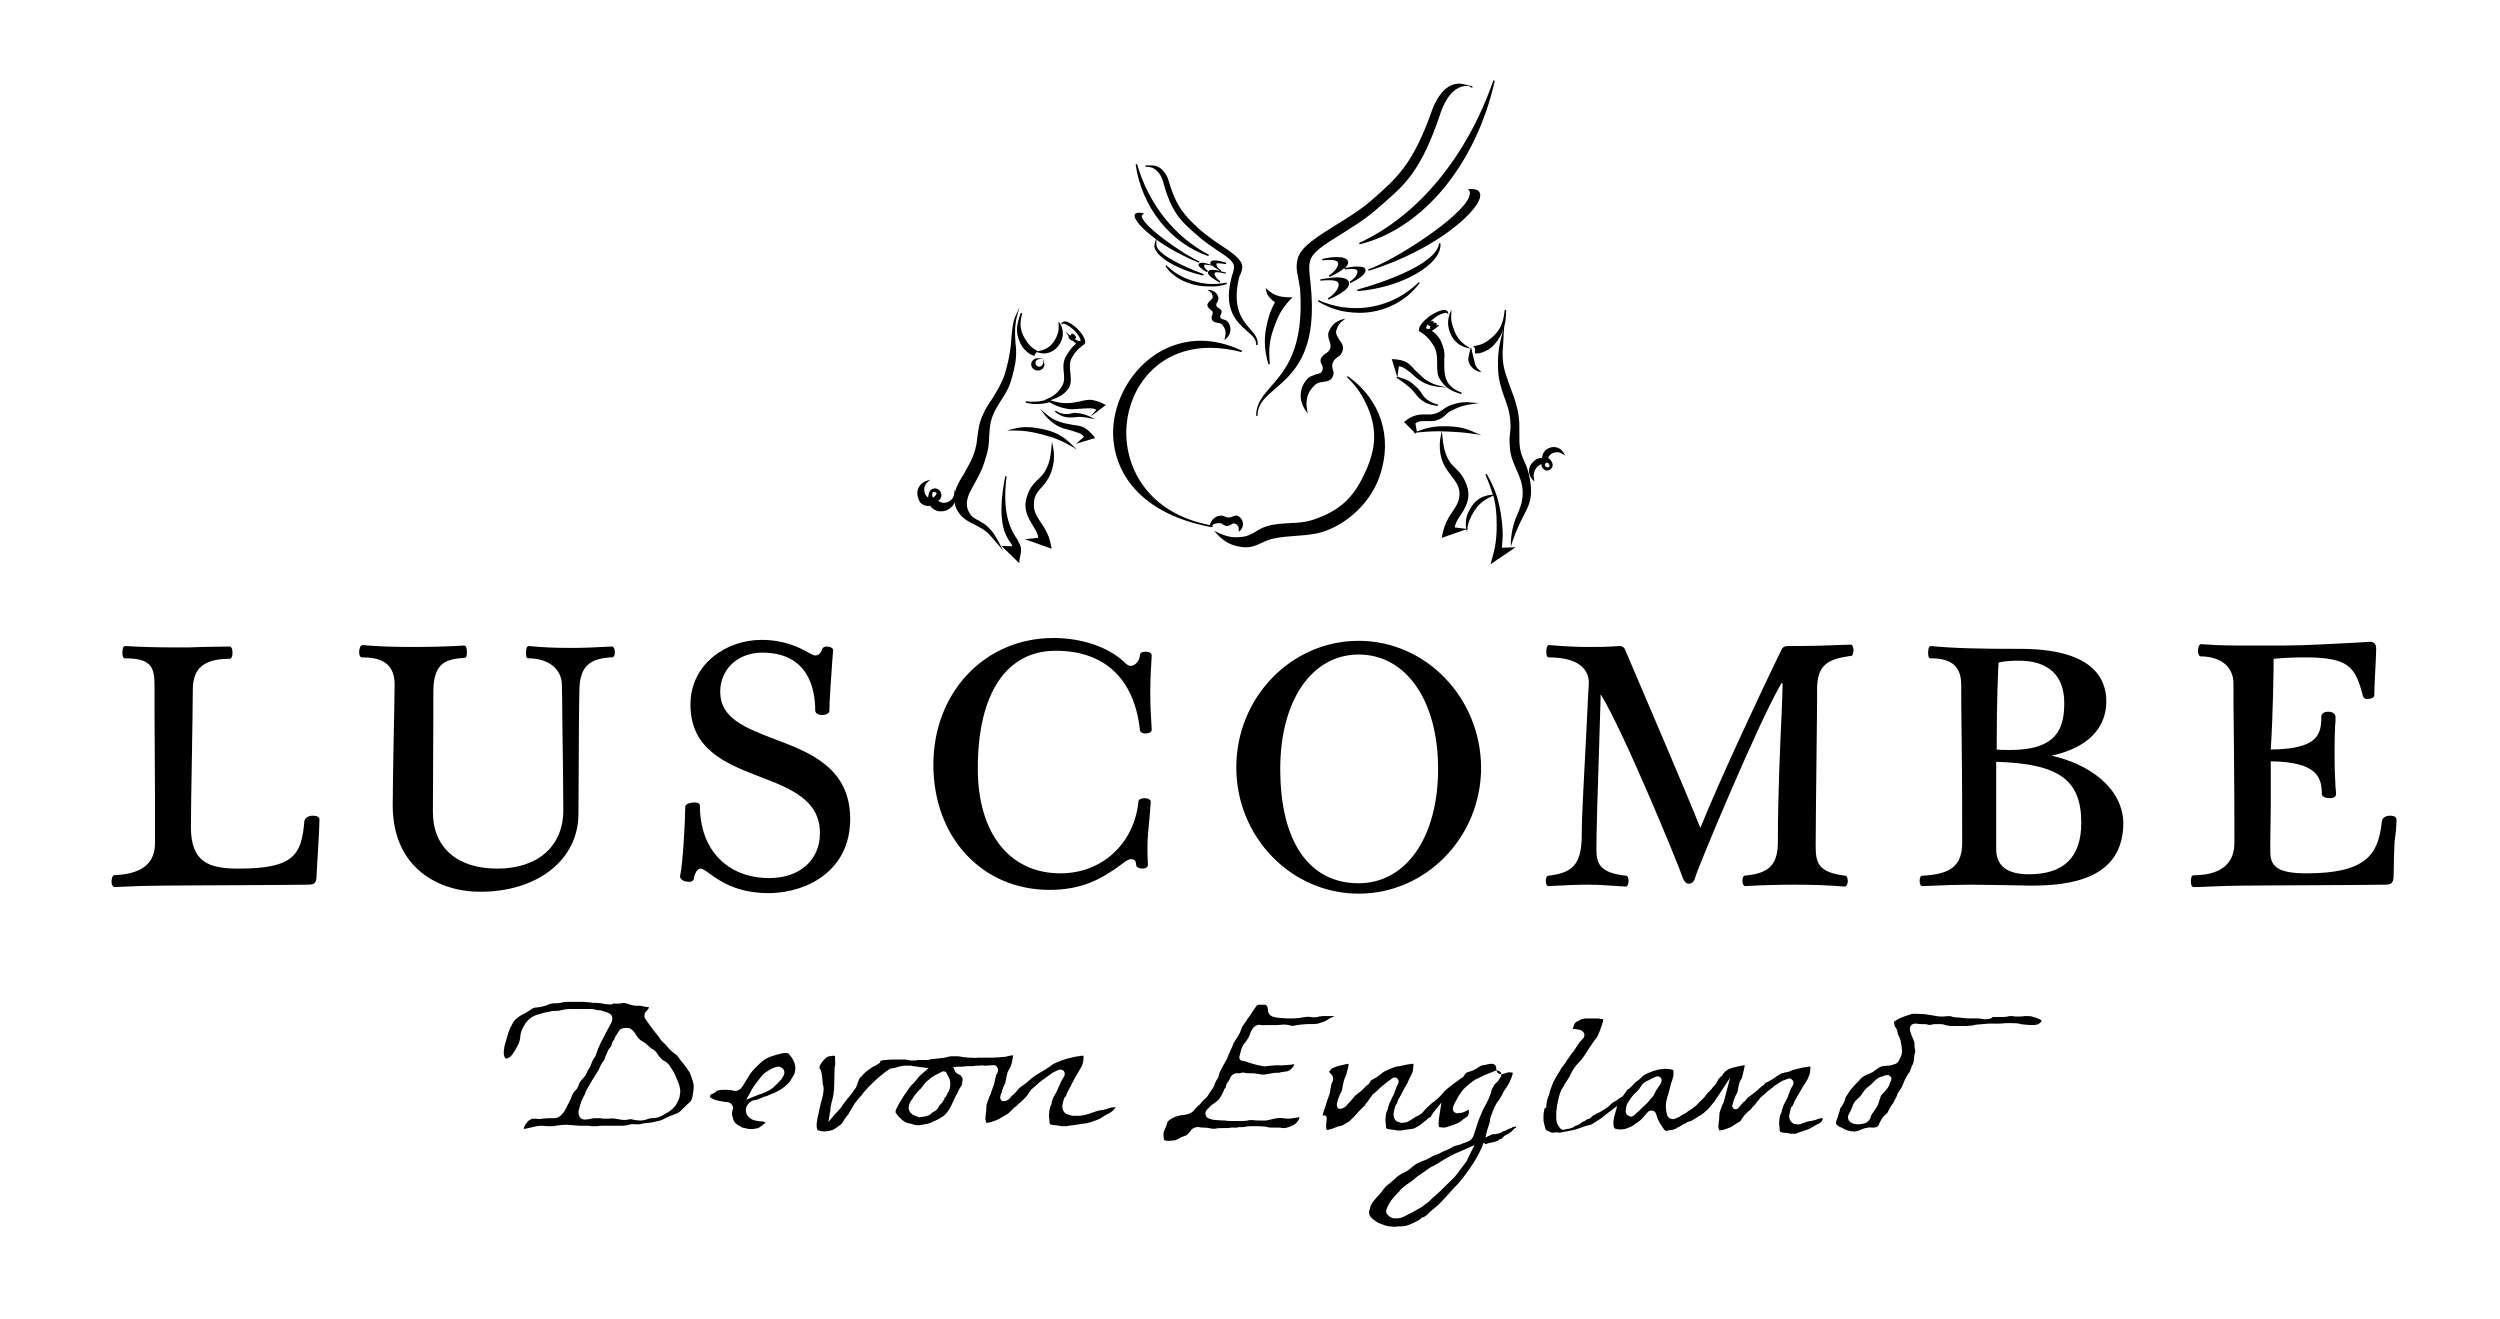 <svg enable-background="new 0 0 529 279" viewBox="0 0 529 279" xmlns="http://www.w3.org/2000/svg"><path d="m320.7 115.8-2.9.1c.3-2.7.2-4.3-.2-7.1-.6-3.5-1.3-5.5-3-8.5l-.3.1c.7 1.6 1.2 3 1.6 4.3h-.3c-2.2.2-3.7 1.3-4.7 3.3-.7 1.3-.8 2.2-.7 3.7v.2l-2.4-.3c.2-.9.6-1.7 1.2-2.5.3-.4.5-.8.8-1.3.5-1 1.4-2.6.6-5-.7-2-1.5-2.8-2.3-3.6-.6-.6-1.2-1.1-1.7-2.1-.8-1.6-1-2.8-1.2-4.9l-.1-1-.2.9c-.6 2.7-.1 5.5 1.4 7.5.3.4.6.8.8 1.1.8 1 1.5 1.9 1.7 3.2.2 1.9-.5 2.9-1.4 4.3-.3.4-.6.9-.9 1.4-.7 1.3-1 2-1.4 4v.2l5.2-1.8.1.5.1-.5.2-.1h-.2v-.2c.2-1.2.5-1.8 1-2.8 1.1-2 2.1-2.9 4.2-3.9l.3-.1c.5 1.9.7 3.7.7 6.2 0 3.1-.3 4.9-1.2 7.9l-.1.4zm-9.9-75.6c.3.3.3.7.1 1.3-1.3 4.3-16 13.7-21.4 15.5l.1.3c14.4-4.4 24.1-13.2 23.6-16.2-.1-.6-.5-1.2-2.3-1.1h-.3zm-23.6 16.2c-.7 0-1.6.1-2.6.3.3-.3.5-.5.6-.8.1-.2.1-.5 0-.7-.2-.5-1-.8-2.3-.8-.9 0-1.9.1-3.1.4v.3c.6-.1 1.2-.1 1.7-.1.9 0 1.4.2 1.6.5.3.6-.5 1.9-1.9 2.8l.1.3c1.4-.6 2.5-1.3 3.2-1.9v.3c.5 0 1-.1 1.5-.1.7 0 1.1.1 1.2.4.2.5-.4 1.6-1.6 2.3l.1.3c2.2-1 3.5-2.1 3.2-2.9 0-.4-.6-.6-1.7-.6m9.1 23.5-.6-.2.3-2.2c.7.1 1 .3 1.6.7.7.5 1.2.9 1.6 1.3.3.3.7.6 1.1.9 1.1.8 2.8 1.4 4.5 1.5l1.4.1-1.3-.3c-1.3-.3-2.1-.6-3.3-1.4-.8-.6-1.5-1.4-2.2-2-.5-.6-1-1.1-1.4-1.4-.8-.6-2.2-.9-3.3-.9h-.2l1.2 3.9-.4-.1.9.6c.9.6 1.4 1 2.2 1.7.4.4.8.8 1 1.1.3.4.7.9 1.2 1.3 1.1.9 2.1 1.2 3.6 1.4l.1-.3c-1-.2-1.7-.6-2.4-1.1-.5-.4-.8-.8-1.1-1.3-.3-.4-.6-.9-1.1-1.3-1.2-1.2-2-1.6-3.4-2m11.2-10.6c-.4-1.1-.5-1.8-.4-2.9v-.9l-.3.8c-.5 1.4-.5 2.4-.1 3.7.6 1.9 1.8 3.1 3.7 3.6l.8.2-.7-.5c-1.6-1-2.4-2.1-3-4m-4.8-.3c-.1.1-.1.2-.1.3s0 .2.1.2c-.2.1-.4.1-.6.1-.1 0-.2 0-.3-.1 0 0 0-.1 0-.2 0-.3.3-.7.7-1.1-.2.2-.3.3-.3.5 0 .1 0 .2.1.2 0 0 .1.1.4.1-.2.1-.1 0 0 0m6.5 14.4.1-.3c-3.3-1.3-3.6-3.1-3.7-5.5 0-.5 0-1 0-1.5.1-1 .1-1.8-.3-2.9-.5-1.5-1.1-2.3-2.3-3.2.2-.1.4-.3.6-.4l.9-.7-.2-.2c-.1.1-.2.2-.4.2.1-.1.1-.2.1-.3s0-.2-.1-.2c0-.1-.1-.1-.3-.1-.1 0-.2 0-.3.1.1-.1.1-.3 0-.4 0 0-.1-.1-.2-.1-.2 0-.4.1-.6.3.3-.3.6-.6 1-.9.9-.7 1.9-1.1 2.5-1.1.1 0 .2 0 .2.1l.3.2-.1-.4c0-.1 0-.1-.1-.2-.1-.2-.4-.3-.7-.3-.8 0-1.9.5-3.1 1.3-1.3 1-2.5 2.3-2.2 3.1h-.2l.4.2c1.3.8 1.9 1.5 2.7 2.7.9 1.3.9 2.8.9 4.2 0 1.1 0 2.2.5 3 1.2 2.1 2.7 2.7 4.6 3.3m-4.9 79.3c0 14.5-6.8 24.2-16.8 24.2-10.5 0-16.6-8.8-16.6-24.2 0-14.5 6.7-24.2 16.6-24.2 10 0 16.8 9.7 16.8 24.2m-16.8-27.1c-14.3 0-25.9 12-25.9 26.8 0 14.7 11.6 26.7 25.9 26.7s25.9-12 25.9-26.7c-.1-14.8-11.7-26.8-25.9-26.8m-29.9-22.5c1.6 1.7 3.1 2.4 5.5 2.7h.6c1.2 0 2.2-.4 3.2-.9.7-.3 1.5-.7 2.4-.9 1.8-.4 3.4-.5 4.8-.6s2.8-.2 4.4-.5c5-1 11.2-5.5 13.5-12.3 2.7-8.1.2-16-6.8-21l-.2.2c2.3 2.2 3.3 3.9 4.5 6.6 1.9 4.6 1.7 8.7-.8 13.9-2.4 5.2-5.4 7.8-10.6 9.6-2 .7-3.6.7-5.2.8-1.5.1-3.1.1-5 .7-.9.3-1.6.7-2.2 1.1-.9.5-1.7 1-2.9 1.1-.4 0-.8.1-1.2.1-1.3 0-2.4-.3-3.9-1l-.8-.4zm19.2-33.1c-1.9 1.9-2.1 4.7-.5 6.9l.4.6-.1-.7c-.4-2.1 0-3.8 1.6-5.3.5-.5 1.1-.6 1.8-.7.8-.1 1.6-.2 2-1.1.3-.6.2-1.1 0-1.6-.1-.4-.2-.8 0-1.3.2-.6.6-.9 1-1.2.5-.3.9-.7 1.1-1.4.3-.9-.2-1.6-.7-2.3-.4-.7-.9-1.3-.6-2.1.3-.9.6-1.4 1.3-1.9l.6-.5-.7.2c-1.4.4-2.2 1.2-2.8 2.5-.3.7-.1 1.4.1 2s.4 1.2.1 1.8c-.2.4-.5.7-.9.9-.4.3-.8.6-1 1.1s0 .9.2 1.3.3.7.1 1.2c-.2.6-.8.7-1.3.8-.7.3-1.3.4-1.7.8m2.2-16.5-.1.3c1.9 1.1 3.9 1.9 6.1 2.2.9.1 1.8.2 2.6.2 5.2 0 9.9-2.4 12.8-6.3l-.2-.2c-3.5 3.5-8.3 5.5-13.3 5.5-1 0-2-.1-2.9-.2-1.8-.3-3.5-.8-5-1.5m3.9-4.8c-1 0-2.2.2-3.5.4v.3c.7-.1 1.4-.1 2-.1 1.1 0 1.6.2 1.8.6.3.7-.5 2.2-2.2 3.2l.1.3c2.3-1 4-2.1 4.3-3 .1-.3.1-.5 0-.7-.1-.6-1-1-2.5-1m4.3 2.6v.3c9.4-.7 18-5.7 17.6-10.1h-.3c-.4 3.8-9.2 7.5-17.3 9.8m24.8 15.2c-.1-.3-.6-2.5-.6-2.5l-.1-.5-.2.5c0 .1-.5 1.6-.4 2.3.2 1 1 1.9 2.1 2.3l.7.2-.5-.5c-.5-.4-.9-1-1-1.8m-12.2 14.8-.3-1.7c.6-.4.9-.5 1.8-.5h.6.8c.4 0 .9 0 1.4-.2.9-.3 1.4-.7 1.9-1.2.4-.4.8-.7 1.5-1 1.5-.7 2.4-1 4.1-1.2l1.3-.2-1.3-.1c-.5 0-.9-.1-1.2-.1-1 0-1.8.1-3 .5-.8.2-1.4.6-2 1s-1.1.8-2 1c-.3.1-.6.1-1 .1-.3 0-.5 0-.8 0s-.5 0-.8 0c-.4 0-.8.1-1.2.2-1 .3-1.5.6-2.4 1.3l-.1.1 2.2 2.2-.3.1h.3l.3.3-.1-.3.5-.1c2.3-.2 3.6-.3 5.8-.2 2.6.1 4.1.2 6.7.6l1 .2-1-.4c-2.5-1.2-4.2-1.5-7-1.5-2.2 0-3.5.3-5.7 1.1zm-60.5 90.5c1 0 1.1.7 1.1 1.2s.7.8 1.3.8c.7 0 1.2-.3 1.2-.8-.1-1.4-.1-2.7-.1-3.8 0-2 .2-3.7.4-5.7.1-1.2.2-2.3.3-3.8 0-.5-.5-.8-1.3-.8s-1.3.3-1.3.7c-.9 8.9-7.7 15.2-16.5 15.2-10.8 0-17.5-8.5-17.5-22.2 0-15.8 6-24.9 16.5-24.9 10.3 0 16.6 5.9 17.8 16.7 0 .5.5.8 1.2.8.8 0 1.3-.3 1.3-.8-.2-2.9-.3-5.5-.3-7.8 0-2.4.1-5 .3-7.9 0-.5-.5-.8-1.3-.8s-1.2.3-1.2.8c0 .8-.8 2.2-2 2.2-.4 0-.8-.3-1.3-.8-3.4-3.2-9-5.1-15-5.1-14.5 0-25.4 11.5-25.4 26.8 0 15.4 10.3 26.5 24.6 26.5 6.7 0 10.9-2.2 15.2-5.4 1.1-.9 1.7-1.1 2-1.1m-24-67.6c-1.1-1.6-3.4-5-2.3-13.4h-.3c-1.9 9.7.1 12.6 1.1 14 .2.3.4.6.4.8l-2.3-.1 3.8 3.7v-.3c0-.5.1-.9.2-1.3.2-.9.3-1.7-.2-2.6-.1-.3-.3-.6-.4-.8m-1.1-23.4-1.1.3h1.2c2.4 0 3.7.2 6.1.8 2.7.7 4.2 1.3 6.6 2.7l.9.6-.8-.8c-2.1-2.2-3.9-3.1-6.9-3.7-1.1-.2-1.9-.3-2.7-.3-1-.1-2 .1-3.3.4m4.4 20.5c.5.8 1 1.6 1.1 2.5l-2.8.3 5.6 2v-.2c-.4-2.1-.7-2.7-1.4-4-.3-.5-.6-1-.9-1.4-.9-1.4-1.6-2.4-1.4-4.3.1-1.4.8-2.2 1.7-3.2.3-.3.6-.7.9-1.1 1.4-2 2-4.8 1.4-7.5l-.2-.9-.1 1c-.2 1.9-.3 3.2-1.2 4.9-.5 1-1.1 1.5-1.7 2.1-.8.8-1.7 1.6-2.3 3.6-.8 2.3.1 4 .6 5 .2.4.5.8.7 1.2m2.5-23.9-1-.9.8 1.1c1 1.3 2.4 2.4 3.7 2.9.5.2.9.3 1.4.4.5.2 1.1.3 1.9.6.7.2 1 .4 1.5.9l-1.7 1.5 4-1.2-.1-.2c-.6-.8-1.6-1.8-2.6-2.2-.5-.2-1.2-.3-2-.4-.9-.2-1.9-.3-2.9-.7-1.3-.4-1.9-.9-3-1.8m2.3-.5-.2.2c.9.7 1.6 1.1 2.7 1.2.5.1 1 0 1.4 0s.8-.1 1.2-.1c.9.1 1.3.1 2.1.3l1.1.2-1-.5c-1-.5-1.7-.7-2.8-.8-.5-.1-.9 0-1.3.1-.3.1-.6.1-.9.1-.1 0-.3 0-.4 0-.8-.1-1.3-.3-1.9-.7m-156 91.1c.1-1.9.2-3.5.2-4.6 0-.5-.5-.8-1.4-.8-1 0-1.7.5-1.8 1.2-.6 7-2.1 10-13.9 10-6.4 0-10.1-1.4-10.1-8.8 0-3.1.1-8.9.2-14.4.1-6.3.2-12.3.2-14.6 0-2.1.5-3.7 1.5-4.7 1.3-1.3 3.3-1.9 6.3-1.9.6 0 .6-1.2.6-1.3 0 0 0-1.3-.6-1.3-2 0-3.9.1-5.8.1-1.8.1-3.5.1-5.1.1-4.7 0-8-.1-11.2-.3-.6 0-.6 1.1-.6 1.5 0 .7.2 1.1.5 1.1 5.4 0 6.3 1.7 6.3 5.6v6.2c0 5 .1 11.8.1 17.8v9.5c0 5.7-4.9 6.6-8.6 6.8h-.1c-.5.2-.5 1.4-.5 1.4 0 .6.3 1.1.6 1.1 4-.2 7.8-.3 10.3-.3 2.9 0 10.7-.1 17.6-.1 5.8 0 11.2-.1 12.9-.1 1.5 0 2-.2 2-2.2.1-2.1.3-4.7.4-7m62.7-39.9c0-.1 0-1.3-.6-1.3-3.8.2-5.9.3-8.7.3-3.3 0-5.9-.1-8.9-.4-.6 0-.6 1.1-.6 1.4 0 .8.1 1.2.5 1.2 4.3 0 7.1 2.3 7.1 5.7 0 .9.1 4.1.1 8.1.1 6.5.2 14.7.2 18.3 0 7.7-5.4 12.4-14 12.4-8.5 0-13.6-4.5-13.6-12 0-4.7.1-15.5.1-21.3 0-2.3 0-3.9 0-4.2 0-6.5 3.2-6.8 6.5-7.1h.1c.5 0 .5-.7.5-1.3 0-.5-.1-1.3-.6-1.3-3.2.2-7.1.3-10.9.3s-7.2-.1-10.6-.4c-.5 0-.7.9-.7 1.4 0 .3 0 1.2.6 1.2 3.2 0 6.9.7 6.9 5.7 0 2.1-.1 6.6-.2 11.5-.1 5.5-.2 11.1-.2 14.1 0 13.5 10 18.3 18.5 18.3 12.2 0 20.8-6.8 20.8-16.5 0-3.8.1-12.2.1-18.4 0-3.8.1-6.8.1-7.6 0-5.5 2.5-6.8 6.6-7.1.9.2.9-.9.9-1m49.8 35.2c0-10.8-8.5-14.1-16-16.9-6.2-2.4-11.5-4.4-11.5-10 0-4.8 3.7-8.3 8.9-8.3 9.7 0 11.2 7.6 11.2 12.2 0 .6.6 1 1.5 1 .7 0 1.5-.3 1.5-.9 0-2.2.4-7.3.6-10.4.1-1.5.2-2.3.2-2.4 0-.5-.7-.8-1.4-.8-.4 0-.8.2-.9.5-.3.9-.8 1.4-1.5 1.4-.3 0-.9-.3-1.6-.7-1.8-1-4.9-2.6-9.8-2.6-7.4 0-15 5.1-15 13.7 0 9.5 7.5 12.5 14.8 15.3 6.5 2.5 12.6 4.9 12.6 11.9 0 5.7-4.3 9.5-10.7 9.5-8.9 0-14.7-6-14.7-15.3 0-.7-.9-.7-1.2-.7-.5 0-1.9.2-1.9.9 0 2.8-.5 12.2-1.1 14.7 0 .9 1.2 1.2 1.9 1.2.6 0 1-.3 1-.6 0-.4.5-2.2 1.4-2.2.5 0 1.2.5 2 1.1 2.1 1.5 5.6 4.1 12.7 4.1 8.3-.2 17-5 17-15.7m18.2-68.7c-.1.3-.5.6-.7.7-.1-.2-.2-.6-.1-.9 0-.2.1-.3.2-.3h.2c.2 0 .4.1.5.3 0-.1 0 0-.1.2m17.2-38.1.4-1.4-.6 1.3c-.7 1.4-.8 2.4-1 4.1-.2 3.2-.5 5.3-1.5 8.7-.7 2.1-1.7 3.6-2.6 5.1-1.1 1.6-2.2 3.3-2.8 5.7-.2 1-.3 1.8-.4 2.6-.1.6-.1 1.2-.3 1.9-.4 2.1-1.5 3.9-2.5 5.7-.8 1.3-1.6 2.6-1.9 3.9l-.1-.6-.1 1c-.1 1.1-1.1 1.9-2.2 1.9-.2 0-.3 0-.5-.1-.3-.1-.5-.2-.7-.3.3-.2.5-.4.6-.7.2-.4.1-.8 0-1.1-.3-.6-.9-1-1.6-.8-.6.1-.9.7-1 1.2-.1.3-.1.5-.1.7-.4-.3-.7-.7-.8-1.3-.1-.9.1-1.5.8-2.1l.5-.4-.7.2c-1.5.4-2.4 1.9-2 3.4.2.8.5 1.5 1.4 1.8.5.2.8.2 1.2.1.5.7 1 1 1.9 1.2h.5c.9 0 1.7-.4 2.4-1.2.2-.2.3-.5.4-.7.1.8.4 1.6 1.1 2.5.9 1.1 1.9 1.6 2.9 2.1.5.2.9.5 1.5.8 1.5.8 2.3 1.9 3.4 3.2.2.2.4.4.6.7l.8 1-.7-1.4c-.9-1.7-1.5-2.8-3-4.1-.5-.4-1-.6-1.4-.9-.9-.4-1.7-.9-2.2-1.9-1-2 0-3.8 1-5.6.2-.3.3-.6.5-.9 1.4-2.5 1.7-3.6 2.4-6 .3-1.3.4-2.3.4-3.4.1-1 .1-2.1.4-3.3.5-1.9 1.4-3.2 2.2-4.5.9-1.3 1.7-2.7 2.2-4.6.6-2.3 1-3.7.9-6.2-.4-3.5-.2-5.5.3-7.3m9.1 2.1-.4-.6v.7c.1 1.1-.1 1.8-.5 2.7-.8 1.7-2 2.6-3.8 2.9h-.2l-.1-.1c-1.1-.6-1.8-1.3-2.5-2.5-1.2-2-1.1-3.4-.6-5.4l-.3-.1c-.9 2.5-1.2 4.1-.1 6.4.5 1.1 1.6 2.3 2.9 2.7h.1v-.1c.1-.2.3-.6.5-.7l.3.1c.4.1.8.2 1.1.2 1.6 0 3-1 3.7-2.5.6-1.3.5-2.5-.1-3.7m-3.6 7.3-.1 1c-.1.4-.4.7-.8.7s-.8-.4-.8-.8.3-.7.7-.8zm.1 1-.1-1-1-.1c-.1 0-.1 0-.2 0-.8 0-1.4.6-1.4 1.3s.6 1.3 1.4 1.3 1.4-.6 1.4-1.3c0-.1 0-.2-.1-.2m9.8 11.3 3.3-2.5-.2-.1c-.9-.5-2.2-1-3.2-1-.5 0-1.2.1-1.9.3-.9.2-1.9.4-2.9.4-.1 0-.2 0-.2 0-1.2 0-2-.2-3.3-.6h-.1c.3-.1.6-.2.9-.3 1.2-.5 1.9-.9 2.7-1.8 1-1.1.8-2.4.7-3.6-.1-1.1-.3-2.2.3-3.3.7-1.2 1.2-1.8 2.3-2.6l.3-.2h-.1c.1 0 .2-.1.2-.1.5-.6-.4-2.1-1.5-3.2-1-1-2.1-1.6-2.7-1.6-.2 0-.4.1-.5.2l-.1.1-.2.4.4-.2c.3-.1 1.2.3 2.3 1.3 1.1 1.1 1.6 2.1 1.4 2.3-.1.2-.7 0-1.4-.5.1 0 .1.1.2.1s.2 0 .2-.1c.2-.2 0-.5-.2-.7-.3-.3-.6-.4-.7-.2-.1.1-.1.2-.1.3-.1 0-.2-.1-.3-.1l-.9-.8.7 1v.1c0 .2.1.4.3.6s.4.3.6.3c.2.2.5.4.7.6-1.1 1-1.6 1.7-2.3 3-.5 1.1-.4 2.1-.3 3.1.1 1.1.2 2.1-.5 3.1-.8 1.3-1.9 2.1-3.3 2.6h-.1l.1.1c-.8.3-1.7.4-2.7.4-.5 0-1 0-1.5-.1l-.1.3c.8.2 1.5.3 2.3.3.9 0 1.8-.1 2.8-.4l.3.2c1.4.8 3.2 1.3 4.5 1.3.6 0 1-.1 1.4-.1.6 0 1.1-.1 2-.1.7 0 1.1 0 1.7.3zm4.9 1.8c-.7 8.4 4.3 18.4 20.5 21.5v.1l.1-.1h.2.2v-.1-.2h-.2c.5-.4 1-.5 1.7-.5.3 0 .5.1.7.3.2.1.5.3.8.3.4 0 .7-.2.9-.3.3-.2.5-.3.8-.2.6.2.9.7.8 1.3v.4l.3-.2c.4-.4.7-1 .6-1.6-.1-.7-.4-1.2-1-1.5-.1-.1-.3-.1-.4-.1-.3 0-.5.1-.8.2-.2.1-.5.2-.8.2h-.1c-.3 0-.5-.1-.7-.2-.3-.1-.5-.2-.9-.2-1.2.1-2 .9-2.3 2-13.2-2.5-18.4-12.5-17.6-21.3.7-7.8 6.5-16.2 17.7-16.2 2.1 0 4.3.3 6.6.9l.1-.3c-3-1.4-5.9-2.1-8.8-2.1-10.4.1-17.6 9.1-18.4 17.9m23.9-32.3c-.4-.1-.8-.2-1.2-.3l.1-.2c-.7-.4-1-.9-1-1.2 0-.1 0-.1 0-.2.1-.1.2-.1.4-.1.4 0 .9.1 1.6.2l.1-.3c-1-.3-1.9-.5-2.5-.5-.4 0-.7.1-.8.3-.1.1-.1.2-.1.3s.1.2.2.3c-.8-.2-1.4-.4-1.9-.4-.4 0-.6.1-.7.2s-.1.2-.1.3c.1.4.8.9 1.8 1.5l.2-.3c-.6-.4-.8-.8-.8-1 0-.1 0-.1 0-.2s.2-.1.3-.1c.3 0 .7.1 1.3.2v-.1c.5.5 1.3.9 1.8 1.2-.6-.1-1.2-.2-1.6-.2-.5 0-.8.1-.9.3-.1.1-.1.2-.1.4.1.5 1.1 1.2 2.5 2l.1-.3c-.8-.5-1.1-1.1-1.2-1.4 0-.1 0-.2 0-.3.1-.1.2-.2.5-.2.4 0 1 .1 1.8.3zm.1 2.4-.1-.3c-1 .2-2.1.3-3.1.3-3.7-.1-7.3-1.6-9.6-4l-.2.2c1.7 2.6 5.3 4.3 9.1 4.3h.3c1.2.1 2.4-.1 3.6-.5m.2 8c-.2-.3-.6-.4-.9-.5-.4-.1-.6-.2-.7-.5 0-.2 0-.3.1-.5s.2-.4.2-.7c-.1-.4-.3-.5-.6-.7-.2-.1-.4-.2-.5-.5s0-.5.2-.8c.1-.3.3-.6.2-1-.2-.8-.8-1.3-1.6-1.5l-.7-.1.5.4c.4.3.5.5.6 1 .1.4-.2.6-.5.9s-.7.6-.6 1.1c.1.4.4.6.6.8s.5.3.5.6c0 .2 0 .4-.1.6s-.2.5-.1.8c.2.6.7.7 1.2.8.4.1.8.1 1 .4.7.8.9 1.6.6 2.7l-.1.6.4-.4c1.1-1 1.1-2.5.3-3.5m-19.7-22.6c-.2.9 1.5 2.9 4.5 5.1l-.3 1.1c-.1.5 0 1 .4 1.5 1.3 2 5.4 4.1 9.9 5.1l.1-.3c-4.9-1.8-10-4.4-10-6.2v-1.1c2.3 1.7 5.4 3.4 9 4.9l.1-.3c-3.3-1.4-11.9-7.4-12.2-9.5 0-.2 0-.3.2-.4l.3-.2-.3-.1c-.3 0-.5-.1-.7-.1-.8 0-1 .3-1 .5m.5-10.8-.3.1c1.3 9 7.3 16.6 15.4 19.4l.1-.3c-7.3-3.8-12.8-10.8-15.2-19.2m25.2 38.3h.3c.2-1.3-.6-2.3-1.6-3.4-1.7-2-3.7-4.4-2.4-10.5.1-.4.2-.8.4-1.1.2-.6.5-1.2.3-2-.3-1.3-2.3-2.7-4.6-4.2-1.5-1-3-2.1-4.3-3.2-3-2.8-4.9-4.5-6.6-10.3-.2-.8-1.2-3.3-3.6-3.3-.1 0-.3 0-.4 0h-.4c-.2 0-.3 0-.5 0v.3h.5c1.8.1 2.8 1.7 3.2 3.1 1.7 6.4 3.8 8.3 6 10.3.3.3.6.5.9.8 1.5 1.4 3.2 2.5 4.6 3.5 1.9 1.2 3.3 2.2 3.5 3.2.1.5-.1 1.3-.4 2.1-.1.4-.2.8-.3 1.2-1.4 6.2 1.4 8.7 3.4 10.5 1.2 1 2.1 1.8 2 3m7.4-9.8.3-.3h-.4c-.3 0-.5 0-.7 0-.5 0-1-.1-1.6-.2-1.2-.3-1.8-.7-2.7-1.5l-.3-.3.1.4c.1.7.3 1.2.8 1.7.4.4.6.7 1.1.9-.7 1.4-1.1 2.2-1.5 3.8-.9 3.5-.9 5.9.1 9.4l.3-.1c-.3-3.2-.1-5.2 1.1-8.3.8-2.2 1.6-3.6 3.4-5.5m38.3-44.6.1-.3c-.3-.1-.6-.2-.8-.2l-.7-.2c-.5-.1-.9-.2-1.4-.2-3.4 0-5.2 4.3-5.7 5.7-4 11.3-7.3 14.2-12.8 19-2.3 2-4.9 3.6-7.5 5.2-4 2.5-7.4 4.6-8.1 7.1-.4 1.6-.2 2.8.1 4.1.1.7.3 1.5.4 2.3.9 12.7-3.2 17.3-6.1 20.6-1.7 2-3.2 3.6-3.2 6.3h.3c0-2.6 1.7-4 3.8-5.8 3.6-3.1 8.5-7.3 7.6-20.1-.1-.8-.1-1.6-.2-2.4-.2-1.7-.4-3.4-.1-4.4.4-1.9 3-3.5 6.2-5.5 2.5-1.6 5.4-3.3 8.1-5.7.5-.5 1.1-.9 1.6-1.4 4.1-3.6 7.7-6.6 11.8-19 .9-2.6 2.7-5.5 5.4-5.5h.5zm4.8-1.5-.3-.1c-5.6 16.2-16 28.7-28.4 34.4l.1.3c13.4-3.3 24.6-16.9 28.6-34.6m6.2 80.4c-1-2.1-1-3.4-1-5.6 0-.5 0-1 0-1.7 0-3.1-.9-5.6-1.9-8.2-.3-.9-.7-1.9-1-2.9-.8-2.5-.7-4.4-.5-6.7 0-.6.1-1.3.1-2l.1-1.3c.3-1 .4-2.2.4-3.5h-.3c-.3 2.6-.8 4.2-2.8 5.9-1.3 1.1-2.2 1.5-3.6 1.7h-.3l.2.2c.2.3.3.6.2 1v.3c.1.1.2.1.4.1.9 0 2.7-.7 3.7-1.9 1-1.1 1.5-2.1 1.9-3.2l-.2.8c-.8 2.9-1 4.7-.9 7.7.1 2.3.7 4.1 1.3 5.8.6 1.6 1.2 3.2 1.3 5.4.1 1 0 1.8-.1 2.5-.1.8-.1 1.7 0 2.8.1 1.9.8 3.3 1.4 4.7.7 1.6 1.4 3.2 1.3 5.3-.1 1.8-.6 2.9-1.1 4.1-.6 1.4-1.2 2.9-1.4 5.8v1.1l.3-1c.9-2.7 1.8-4.4 2.5-5.8 1.1-2.1 1.7-3.4 1.4-6.4-.3-2.1-.6-3.3-1.4-5m4.6.5c.3-.1.4-.1.6.1.1.1.2.4.2.5-.1.3-.4.4-.7.2-.3-.1-.4-.6-.1-.8m3.6-1.9.5.3-.3-.5c-.4-.8-1.2-1.3-2.1-1.3-.2 0-.5 0-.7.1-1.1.3-1.7 1.1-1.8 2.2-1 0-1.7.5-2.3 1.3-.7 1.1-.6 2.3.3 3.3l.4.4-.1-.6c-.2-.9 0-1.6.5-2.3.3-.4.6-.6 1.1-.8-.1.5.2.9.6 1.2s.9.2 1.3-.1c.5-.4.6-1 .2-1.7-.2-.3-.4-.5-.7-.7.2-.5.5-.8.9-1 .8-.3 1.5-.3 2.2.2m61.5 41.5s0-1.2-.6-1.2c-4.7.2-8.5.3-11.5.3h-1.7c-.4 0-1 0-1.4.7-4.1 8.4-13.2 27.8-17.2 37.8-2.4-6.1-11.5-27.4-16-37.9-.3-.5-.7-.6-1.1-.6-2.7.2-4.6.2-6.6.2-2.3 0-4.8-.1-8.3-.4-.6 0-.6 1.1-.6 1.5 0 .7.2 1.1.5 1.1 7.4 0 8.5 3.4 8.5 5.4-.1 1.7-.3 5.5-.5 9.9-.4 8-1 17.9-1 22.3 0 6.6-2.3 8-7 8.6-.4 0-.6.4-.6 1.1s.2 1.1.6 1.1c3.6-.2 6.1-.3 8.4-.3 2.5 0 4.6.2 7.9.4.5 0 .6-.8.6-1.2 0-.7-.2-1.1-.5-1.1-5.8-.6-6.3-2.7-6.3-5.8 0-2.9.3-13.6.6-22.2.1-4.5.3-8.6.3-10.4 4.8 7.7 16.4 35.9 17.4 38.9.3.8.8 1.2 1.3 1.2.6 0 1.1-.5 1.3-1.3.6-2.2 13.1-32.1 17.9-40.5.1-.2.4-.6.5-.8 0 .1.1.3.1.5 0 .9-.1 3.1-.2 6-.3 6.4-.8 17-.8 27.3 0 5.4-2.5 6.6-7 7.1h-.1c-.3.1-.4.7-.4 1.1 0 .5.2 1.1.6 1.1 3.5-.2 6.9-.3 10.5-.3s7 .1 10.5.4c.5 0 .7-.7.7-1.2s-.2-1.1-.5-1.1c-6-.7-6.3-2.9-6.3-6.5 0-2.4.1-12.6.2-20.8.1-6 .1-11.2.1-12.1 0-5.2 2.2-6.4 7-7.1.6.2.7-.9.7-1.2m48.2 36.5c0 7.3-3.7 10.9-11.1 10.9-4.6 0-6.9-1.8-6.9-5.3s0-6.9 0-10.2c0-2.9 0-5.7 0-8.3 13.3.4 18 3.8 18 12.9m-15.1-15.4c-.6 0-1.9 0-2.8-.1 0-10.8.3-16.6.4-18.4 1.1-.3 2.8-.4 4.3-.4 6.2 0 9.6 3.1 9.6 8.9 0 5.3-1.4 10-11.5 10m8.8 1.2c7.5-1.6 11.6-5.7 11.6-11.5 0-5.1-3.2-11.1-18.2-11.1-8 0-14-.1-18.9-.6-.6 0-.6 1.1-.6 1.5 0 .8.2 1.1.5 1.1 4.5 0 6.5 1.7 6.5 5.7 0 2.1 0 6.8.1 12.2.1 7.5.1 16 .1 21.1 0 4.8-2.3 6.7-8.4 7-.4 0-.6.4-.6 1.1s.2 1.1.6 1.1c4.1-.2 7.8-.3 10.3-.3 2.9 0 5.3.1 7.5.1 1.7 0 3.4.1 5.1.1 8.4 0 19.6-1.4 19.6-13.3-.2-7.6-7.5-12.5-15.2-14.2m73 13.5c0-.3-.2-.8-1.4-.8-.8 0-1.6.4-1.7 1.2-.7 7.1-3.4 11-16 11-6.4 0-7.6-1.7-7.6-4.6 0-.5 0-1.4 0-2.5 0-1.9.1-4.5.1-7.1 0-.9 0-2 0-3 0-2.1 0-4.4 0-6.5 9.9.1 10.8 3.5 10.8 6.9 0 .6.9.9 1.7.9.7 0 1.3-.3 1.3-.8 0-.3 0-.8-.1-1.5-.1-1.5-.2-4-.2-7 0-4.2.1-6.1.2-7.1 0-.4 0-.6 0-.8 0-.6-.6-1.1-1.5-1.1s-1.5.4-1.5 1c0 3.9-.8 6.9-10.7 7 .5-8.2.6-16.8.6-19.2 2.2-.2 4.4-.3 6.5-.3 9.5 0 10.8 2 12.4 8.2.1.2.2.6.9.6s1.5-.2 1.5-.8c0-1.1.1-3 .2-5s.2-3.8.2-4.8-.4-1.5-1.3-1.5c-.3 0-1.5.1-3.2.2-4 .2-10.7.6-15.3.6h-7.4c-3 0-6.3 0-9.8-.3-.5 0-.7.8-.7 1.4 0 .4.1 1.2.6 1.2 4.2 0 6.9 2.2 6.9 5.7 0 2.1 0 7 .1 12.8.1 7.6.1 16.3.1 21 0 5.6-4.7 6.8-8.6 6.8-.6 0-.6.9-.6 1.4 0 .7.2 1.1.6 1.1.5 0 1.7 0 3.2-.1 2.4-.1 5.3-.2 7.1-.2 2.9 0 10.5-.1 17.2-.1 5.7 0 11.1-.1 12.8-.1 1.5 0 2-.2 2-2.2 0-2.1.1-4.7.2-7 .3-1.9.4-3.5.4-4.6"/><path d="m420.9 215.6c-.6.1-1.1.1-1.6 0-.2-.1-.7-.1-1-.1-.2 0-.4 0-.7 0-.2 0-.6 0-.7 0s-.2 0-.3 0c-.4 0-1.4-.1-2.2-.2h-.3c-.3 0-.5 0-.6-.1h-.2c-.3-.1-.6-.2-.8-.2-.4 0-1 .1-1.3.1-.4 0-1 0-1.4-.1-.3 0-.9-.2-1.3-.2-.3-.1-.8-.1-1.1-.2l-2.4-.1c-.3 0-.7.1-.9.2-.4.1-.9.3-1.2.4s-.7.3-1 .4c-.3.2-.7.4-1 .6-.1 0-.2.3-.1.3 0 .2.1.7.2.9l.1.1c.2.2.3.5.4.9 0 .2.1.7.3.9.1.2.2.5.3.8.1.2.1.4.1.5.1.3.2.8.2 1.2.1.5.1 1.2-.1 1.7-.2.4-.4.9-.6 1.2-.1.2-.3.4-.6.5-.5.2-1.1.4-1.5.4h-.3c-.3 0-.6.1-.9.1-.2 0-.6.2-.8.3-.3.2-.7.5-1 .7-.3.3-.9.5-1.3.7-.3.1-.7.3-1 .5-.2.1-.6.4-.7.6-.2.3-1.2 1.2-1.4 1.5-.2.2-.5.6-.7.8-.2.3-.5.8-.7 1.1-.2.2-.4.7-.4.9-.1.4-.4 1-.7 1.4-.2.2-.4.6-.4.9-.1.3-.3.9-.4 1.3-.1.3-.3.8-.4 1.1 0 .1 0 .4.1.5.1.2.4.4.6.5.3.1.9.4 1.2.6.3.1.7.3 1 .3.3.1.7.1 1 .1l.1.3v-.3c.3 0 .7-.1.9-.2.4-.2.9-.4 1.3-.5s1.1-.2 1.5-.1h.1c.3 0 .6-.1.8-.1.1-.1.4-.3.4-.4.1-.3.4-.9.6-1.2.2-.4.7-.9 1-1.2.2-.1.5-.5.5-.7.2-.4.5-.9.7-1.2.2-.2.5-.7.6-1 .2-.3.4-.7.5-1 .1-.4.4-.9.7-1.3.2-.2.4-.6.5-.9s.4-.9.5-1.2c.2-.4.5-.9.7-1.2.2-.2.4-.6.5-.9.1-.4.3-.9.5-1.2.1-.2.2-.7.2-.9 0-.4.1-1 .2-1.4.1-.2.1-.6 0-.8-.1-.4-.1-1-.1-1.4 0 0-.1-.2-.1-.3l-.1-.2c0-.1-.1-.2-.1-.3s-.1-.3-.2-.4v-.1c-.1-.2-.2-.3-.2-.5v-.1c-.1-.2-.2-.3-.2-.5-.1-.4-.1-.8.1-1.1s.5-.5.9-.5h.2c.3 0 .7.1 1 .1h.3c.4 0 .9 0 1.2.1.2.1.6.1.9 0s.8-.1 1.2-.1h.3c.4 0 .9 0 1.3.2.1 0 .3.1.4.1.2 0 .4 0 .6.1h.4.6.4s.4 0 .6 0h.8.2.1.3c.3 0 .9-.1 1.3-.1.1 0 .3 0 .4-.1l.6-.1c.4 0 1-.1 1.3-.1s.8-.1 1.1-.1h.9.1.6.1.1.6c.4 0 1-.1 1.3-.1h.2 1.1c.4 0 1.1 0 1.5.1.3.1.9.2 1.2.2s.9.1 1.3.1 1 0 1.3-.1c.2 0 .7-.3.9-.6.1-.1.1-.2.1-.2-.1-.1-.4-.4-.6-.4-.3-.1-.7-.3-1-.4h-.1c-.2-.1-.7-.2-1-.2-.2 0-.7 0-.9 0-.4.1-1 .1-1.4.1-.3 0-.9 0-1.2-.1h-.1c-.3 0-.7 0-.9.1-.4.1-.9.1-1.2.1h-.6c-.2 0-.5 0-.6 0-.2 0-.4 0-.7 0-.5.4-.8.4-.8.4m-20.9 13.4-.1.2c-.1.4-.4 1-.7 1.3-.2.3-.6.7-.9 1-.2.2-.4.5-.4.7-.1.3-.3.8-.4 1.2s-.4.9-.6 1.2-.5.7-.7 1c-.1.2-.4.6-.4.9-.2.6-.8 1.1-1.3 1.2-.3.1-.9.2-1.2.2-.1 0-.1 0-.2 0-.4 0-.9-.1-1.3-.3-.3-.2-.6-.4-.7-.8-.1-.3-.1-.7.1-1 .1-.3.4-.7.5-1s.3-.8.4-1c.2-.5.6-1 1-1.3.2-.2.5-.5.6-.6l.7-1c.2-.3.7-.8 1-1 .2-.1 1-.9 1.3-1.2s.8-.7 1.2-.8c.3-.1.9-.3 1.2-.4h.6l.3.3c.4.2.2.7 0 1.2m-214.3-3.8c-.3.2-.8.5-1.1.6-.3.2-.7.5-1 .7s-.7.6-.9.8c-.2.3-.7.7-.9 1 0 .1-.2.6-.3.8-.2.6-.3 1-.5 1.2l-.8 1.1c-.2.3-.6.8-.9 1.1-.1.1-.6.8-.9 1.2l-.4.6c-.2.2-.4.5-.6.7l-.1.1c-.1.2-.3.3-.4.4l-1.6 1.9.4-2.5c0-.4.1-.9.2-1.3 0-.1.1-.5.2-.8s.3-1.3.3-1.4c0-.2 0-.6.1-.9v-.3c0-.3.1-3.7.1-4.1 0-.2 0-.4.1-.6 0-.3.1-.7 0-.9 0-.3 0-.8 0-1.2-.3 0-.8 0-1.1.1-.3 0-.7.2-.9.4s-.6.6-.8.9c-.2.2-.4.7-.5.9 0 .1 0 .4.1.5.3.3.4.9.6 3 0 .2 0 .4.1.5.1.4.1 1.1 0 1.5 0 .4-.2 1.1-.3 1.5-.1.2-.3 1-.4 1.6-.1.4-.2.7-.2.9-.1.4-.2.9-.3 1.3-.1.3-.1.9-.2 1.3 0 .3 0 .8.1 1.1 0 .1.2.3.3.3.3.1.7.2 1 .2h.2c.3 0 .7 0 .9-.1.3 0 .8-.2 1.1-.3.1 0 .4-.3.6-.4.3-.2.6-.4.7-.5.2-.1.5-.4.6-.6.2-.4.9-1.4 1.2-1.7.1-.1.4-.8.6-1 .5-.8.7-1.3.9-1.5l.9-1.1c.3-.3.7-.8.9-1.1.3-.3.7-.8 1-1.1l1-1c.3-.3.8-.7 1.1-1l1.1-.9c.3-.3.9-.6 1.2-.9l.2-.1h.2c.4-.1 1.2-.2 1.6-.4l1-.2h.4.2.4.5c.1 0 .2 0 .5.1.3 0 .9.1 1.5.2l1.8.2-1.5 1.3c-.3.3-.8.7-1 1.1-.3.4-.8.9-1.1 1.2s-.7.9-.9 1.2c-.3.4-.7 1-.9 1.3-.2.4-.6 1-.8 1.3-.2.4-.5 1-.7 1.4-.1.2-.1.5-.1.6.1.2.4.5.5.7l.8.8s.5.4.7.5.6.3.9.3c.3.1.8.2 1.1.3.2.1.6.1.8.1s.9-.1 1.3-.2l.6-.1c.3-.1.8-.2 1.1-.4.4-.2.9-.4 1.3-.6.3-.2.8-.5 1.1-.7s.7-.7.9-1c.3-.4.6-1 .8-1.4s.5-1.1.7-1.5c.1-.2.2-.4.3-.6s.3-.4.3-.6c.1-.3.3-.6.5-.9.1-.2.3-.4.3-.5.1-.4.2-1 .2-1.4 0 0 0-.1-.2-.3-.1-.1-.1-.1-.1-.2 0 0-.1-.2-.8-.5-.2-.1-.4-.3-.5-.5l-.4-.9 1-.1h.8.2c.3 0 .6-.1.9-.1h.4.7s.2 0 .2 0c.2 0 .3-.1.6-.1h.6.2c.2-.1.6-.1 1 0h.4l1.1-.1h.3.5l.2.2c.5.4.5 1.3 0 1.8 0 .1-.2.9-.3 1.2v.1c-.1.6-.2.9-.3 1.1-.1.3-.3.8-.4 1.1-.1.4-.3.9-.5 1.3-.1.3-.3.8-.4 1.1s-.2.7-.2 1 0 .9-.1 1.3c0 .3-.1.8-.1 1.1 0 .2.1.6.2.9.3 0 .8-.1 1.1-.2s.8-.3 1.1-.4.8-.4 1.1-.6.9-.5 1.2-.7c0 0 .2-.1 1.1-1 .2-.2.3-.4.4-.4.1-.1.2-.1.3-.2l.1-.1c.3-.3.7-.7 1-.9l.3-.3.1-.1.6-.6s.1-.1.3-.4.3-.5.5-.7l.1-.1c.1-.2.2-.4.5-.6s.7-.6.9-.8c.3-.3.8-.7 1.1-.9l1.1-.8c.3-.2.8-.6 1.1-.8.4-.2 1-.5 1.3-.6.5-.2 1 0 1.2.4.1.2.2.6-.1 1.1-.2.2-.4.7-.6 1-.1.3-.3.8-.5 1.1-.1.4-.4.9-.6 1.3-.2.3-.4.8-.6 1.1-.1.3-.3.8-.3 1.1 0 .2-.1.4-.2.5 0 .1-.1.2-.1.3-.1.3-.2.9-.2 1.2s-.1.7 0 1c0 .4.1.9.1 1.2 0 .1.1.2.1.2.2.1.7.2 1 .2.4 0 1 .1 1.4.2h1.1c.4-.1 1-.2 1.4-.2l1.8-.3c.3 0 .7-.1.9-.1.3-.1.9-.2 1.2-.3.2-.1.5-.2.8-.3l.5-.2c.3-.1.8-.4 1.1-.6.4-.3 1-.6 1.4-.8.2-.1.6-.4.8-.6l.5-.6h-.2-.3c-.2 0-.7.1-1 .2-.4.2-1 .3-1.4.4-.3 0-.8.1-1.1.2s-.8.3-1.2.4c-.4.2-1 .3-1.3.4s-.9.2-1.3.2-1.1 0-1.4 0c-.4-.1-1-.3-1.3-.4-.5-.3-.9-1-.8-1.7 0-.4.2-1 .3-1.4.1-.3.2-.5.4-.6.1-.1.1-.2.1-.2.1-.4.4-1 .6-1.3l.2-.4c.2-.3.3-.6.4-.8.2-.4.5-.9.7-1.3.2-.3.5-.9.7-1.2s.5-.9.7-1.2c.1-.3.3-.8.3-1 0-.3.1-.8.1-1.2h-.1c-.3 0-.7 0-.9.1-.3 0-.9.1-1.2.2-.4.1-.9.2-1.3.3-.3.1-.9.3-1.2.4l-1.2.5c-.3.1-.8.4-1 .6-.3.2-.9.6-1.2.8s-.9.5-1.2.7-.8.5-1.1.7-.8.6-1 .8c-.3.3-.8.7-1.1.9s-.8.6-1.1.8c0 0-.1.1-.5.6s-.7.8-1 1c0 0-.2.2-.3.3-.2.3-.5.6-.8.7l-.2.1c-.1.1-.3.1-.5.1h-.4l-.2-.3c-.3-.4-.1-.7-.1-.9l.2-.5c.1-.2.2-.5.2-.7.1-.4.4-1 .6-1.4 0-.1.1-.6.2-.9v-.2c.2-.9.3-1.3.5-1.6s.4-.7.5-1 .3-.9.3-1.2c.1-.2.1-.7.2-1-.4 0-.9.1-1.2.2-.1 0-.2 0-.3.1-.9.1-2.6.2-2.9.2h-1c-.5 0-1.4 0-2 0-.5.1-1.2 0-2.1 0h.1l-1-.1-1.3-.2c-.1 0-.1 0-.2 0-.3 0-.8 0-1.1 0s-.8.1-1.1.2c-.1 0-.3.1-.5.1-.8.1-1.2.2-1.4.2h-.2s0 0-.1 0c-.4.1-.5.1-.8.1h-.2s-.1 0-.3.1h-.1c-.3.1-.6.1-.7.1h-.1-.2-.6c-.1 0-.2 0-.2 0h-.1c-.2 0-.5 0-.6 0s-.2 0-.3.1h-.1s0 0-.4 0-1.1 0-1.3-.1h-.1c-.1 0-.2-.1-.3-.1-.7 0-2.1 0-2.5 0-.2 0-.4 0-.6 0-.3 0-.9.1-1.3.1-.3 0-.8.1-1.1.2.3.3-.2.5-.5.7m11.4 2.8c.3-.2.6-.4 1-.6l.6-.3c.3-.2.7-.4.9-.4h.1l.4.1.2.3c.1.2.6 1 .7 1.5.1.4.1 1.1 0 1.6-.1.4-.2.6-.3.8-.1.1-.1.2-.2.3-.1.3-.3.7-.5 1l-.4-.1.3.2c-.1.2-.2.4-.3.5-.1.3-.4.6-.6.8-.1.1-.3.3-.3.4-.3.6-.8 1.1-1.3 1.2 0 0-.1.1-.2.2-.2.2-.4.4-.7.5-.2.1-1.3.4-1.9.4h-.1c-.4-.1-.9-.3-1.3-.5-.2-.2-.5-.3-.7-.7-.4-.6-.2-1.4.1-2 .3-.4.7-1.1 1-1.5s.8-1 1.2-1.3c.1-.1.2-.3.4-.5.3-.4.5-.7.7-.9zm-68.3-15.5h-.3c-.3 0-.9-.1-1.2-.2-.3 0-.9-.1-1.2-.1-.4 0-.9 0-1.3-.1-.3 0-.9-.1-1.2-.1h-.2c-.3 0-.7 0-1 0-.4 0-1 0-1.4 0-.3 0-.8 0-1.2 0-.3 0-.9.1-1.2.2-.4.1-1.1.1-1.5.1-.3 0-.7.1-.9.2-.4.2-1 .4-1.5.5-.4.1-1 .2-1.4.2-.3 0-.7.2-.9.4-.4.3-1 .6-1.3.8-.3.1-.8.4-1.1.6s-.7.5-.9.7-.6.7-.7 1c-.2.3-.5.9-.6 1.2s-.3.8-.4 1.2-.3 1-.4 1.4c-.1.3-.3.9-.3 1.3-.1.3-.1.9-.1 1.2s.2.7.3.9c0 0 .2.1.3.1.3-.1.7-.3.8-.4.2-.2.5-.6.7-.9s.5-.8.7-1.2c.2-.3.4-.8.5-1.1s.2-.8.2-1.1c0-.4.2-1.1.4-1.5s.5-1 .7-1.3c.3-.4.8-.9 1.2-1.2.4-.2.9-.5 1.3-.6s1-.3 1.4-.4 1-.2 1.4-.3 1-.1 1.3-.1.9-.1 1.2-.2c.4-.1 1.1-.2 1.6-.2h1.1.8 1.2.7c.5 0 1.1 0 1.4.1s.9.2 1.3.2c.4.1 1 .3 1.3.4s.3.1.4.2l.2.1c.2.1.4.3.5.6.2.6-.1 1.3-.3 1.6-.2.4-.5.9-.7 1.3l-1.2 2.3c-.1.2-.3.6-.4.8l-.1.3c-.1.1-.1.3-.2.4-.1.3-.2.6-.3.8 0 .1-.1.2-.1.3-.1.3-.2.7-.5 1-.1.1-.3.5-.5 1s-.4 1.1-.7 1.4c-.1.1-.1.3-.2.4-.1.2-.2.5-.3.7-.3.4-.7.9-1 1.2-.2.2-.4.6-.5.8-.1.5-.5 1.2-.9 1.5-.2.2-.5.7-.6 1-.1.4-.4 1.1-.6 1.4s-.5.9-.6 1.2c-.2.4-.6 1-.9 1.3-.4.5-1 .8-1.6.8-.2 0-.5 0-.8 0h-.5c-.3 0-.8.1-1.2.1-.4.1-1.1.1-1.5 0-.1 0-.1 0-.2 0-.2 0-.5 0-.7.1s-.7.4-.8.6c-.2.2-.5.6-.6.9-.1.1-.1.4-.2.6.3-.1.7-.1 1-.2.4-.1.9-.2 1.3-.3s1-.2 1.4-.2c.5 0 1.1.1 1.5.1h1.1c.4-.1 1-.2 1.4-.2.3-.1.9-.1 1.3-.1h.2c.4 0 1 .1 1.4.1.3 0 .9.1 1.2.1h1.3c.4 0 1 0 1.3.1h1.2c.4-.1 1-.1 1.4-.1h1.3s.6 0 1 0h.4 1 .3c.3 0 .9-.1 1.2-.2.4-.1 1.1-.2 1.6-.1h.2c.3 0 .7 0 .9-.1.4-.1 1-.2 1.4-.2s.9-.1 1.3-.2c.3-.1.9-.2 1.3-.3.3-.1.8-.3 1.1-.5.4-.2 1-.5 1.4-.6.3-.1.8-.3 1.2-.5.3-.1.7-.5.9-.7l1.1-1.1c.3-.2.7-.6.8-.8s.3-.5.3-.7l.2-1.2c0-.3.1-.8.1-1.1s-.1-.8-.2-1.1-.3-.9-.4-1.2-.3-.8-.5-1c-.2-.3-.5-.8-.7-1-.2-.3-.5-.7-.8-1-.2-.3-.6-.8-.8-1.1-.1-.2-.5-.5-.7-.6-.4-.3-.9-.7-1.2-1.1-.2-.2-.5-.6-.7-.8-.3-.3-.8-.7-1-1l-.4-.6c-.1-.2-.3-.3-.4-.5l-.8-1c-.2-.3-.6-.8-.8-1.1s-.5-.7-.7-1c-.3-.3-.4-.7-.3-1.1 0-.4.3-.7.6-1 .1-.1.3-.3.3-.6-.5 0-1-.1-1.4-.2-.2-.1-.7-.1-.9-.1-.5.1-1.2-.1-1.6-.2-.3-.1-.8-.3-1-.3-.2-.1-.7-.1-1 0-.4.1-1.1.1-1.5 0-.4.3-.8.3-1.1.2m.6 8.6c.1-.4.2-.7.4-.9.1-.1.2-.3.2-.4.1-.2.2-.4.3-.6s.3-.4.4-.6l.1-.2c.1-.1.2-.2.2-.3.2-.4.8-.6 1.5-.6.5 0 .9.1 1.1.3.3.2.7.7 1 1.2.1.2.4.6.6.8s.6.5.8.6c.4.2.9.6 1.2.9.2.2.5.5.7.6.5.2 1 .7 1.2 1.1.2.3.5.7.7.9s.5.5.8.6c.4.2.9.7 1.1 1s.5.8.7 1.1.5.9.6 1.2.4.9.5 1.2c.2.4.3 1 .4 1.4.1.5 0 1.2-.1 1.7-.1.4-.4 1-.6 1.4s-.7 1-1.1 1.3c-.3.3-.8.6-1.2.8-.3.2-.9.5-1.3.7s-1.1.3-1.5.3h-.2c-.2 0-.7.1-.9.2-.4.2-1.1.3-1.6.3-.4 0-1-.1-1.5-.2-.2-.1-.8-.1-1 0-.4.1-1.1.1-1.6 0l-1.2-.2c-.3 0-.8-.1-1.1 0-.4 0-1.1 0-1.5 0-.3-.1-.9-.1-1.2-.1-.4 0-.8 0-1.1.1-.4.1-1.1.2-1.5.2s-.8-.2-1-.5-.3-.7-.3-1.2c.1-.4.3-1.1.4-1.5s.4-1.1.6-1.5c.2-.3.4-.7.5-1.1l.1-.2c.2-.4.5-1 .7-1.3l.3-.5c.2-.3.3-.6.5-.8.2-.4.6-1 .8-1.3s.5-.8.6-1.1c.2-.5.5-1.1.9-1.5.1-.1.1-.3.2-.5s.1-.4.2-.6c.1-.1.1-.3.2-.4.2-.4.3-.8.5-1 .3-.3.5-.6.5-.8m21.2 10.4c-.2.1-.3.3-.4.4 0 0 .1.2.1.3.2.2.7.4.9.5.4.1 1 .3 1.3.3.4.1 1 .2 1.4.2s.8.3 1 .6.3.7.1 1.1c-.1.3-.1.7-.1 1 .1.3.2.8.3 1.1.1.2.3.6.5.7.2.2.6.5.9.6.2.2.7.4 1 .4.3.1.8.2 1.1.2h.1c.3 0 .8 0 1.1-.1.3 0 .8-.2 1-.4.3-.2.8-.6 1.1-.8-.1-.1-.4-.3-.6-.3-.4 0-1.2-.1-1.6-.2-.6-.1-1.2-.5-1.6-1s-.5-1.4-.2-2 .9-1.2 1.6-1.3c.3 0 .9-.2 1.3-.4s1-.4 1.4-.5c.1 0 .2-.1.4-.2l.3-.1c.4-.2 1-.4 1.2-.5.3-.2.9-.5 1.2-.7s.8-.6 1.1-.9c.3-.2.7-.7.9-1.1.2-.3.5-.8.7-1.2.1-.3.2-.8.2-1.1s-.1-.9-.2-1.2-.3-.7-.5-1-.5-.7-.7-.9c-.1-.1-.4-.2-.6-.2-.4 0-1 .1-1.3.2-.5.1-1.7.5-2 .6s-.9.4-1.2.6-.8.6-1.1.9l-1.1 1.1c-.3.3-.7.8-.9 1.1-.2.4-.6.9-.8 1.3l-.8 1.3c-.4.6-1.1 1.1-1.8.9-.4-.1-.9-.2-1.3-.2-.2 0-.4 0-.6 0s-.4 0-.5 0c-.4 0-.9.1-1.2.2-.3.4-.8.6-1.1.7m7.3 1.2 1-1.8c0-.1.4-.7.6-1l.2-.3c.5-.7 1.3-1.7 1.7-2.2.5-.5 2.3-1.7 3.3-1.7.1 0 .3 0 .4.1.2.1.6.2.8.7s0 .9-.2 1.3c-.5 1-2.3 2.5-2.3 2.5-.5.4-1.6.9-2.4 1.2l-.4.1c-.4.2-1 .4-1 .4zm88.6 6.2c-.1.2-.3.7-.3 1s0 .9.1 1.2c0 .1.1.2.2.2.2.1.7.1.9.1.3 0 .8-.1 1.1-.1.2 0 .6-.2.8-.3.3-.2.9-.5 1.3-.6.2-.1.6-.2.7-.4.2-.2.5-.5.7-.8.3-.5 1.1-.8 1.7-.7.3.1.9.1 1.2.1.4 0 1 .1 1.4.2.2 0 .7.1 1 0 .4-.1 1-.1 1.5-.1h.1.4c.4 0 .9 0 1.2-.1h1.4v-.1h.5.1c.3 0 .8 0 1.1-.1s.9-.1 1.3-.1h.2 1.2.2c.4 0 1 .1 1.3.1.3.1.8.2 1.1.2h1 .3c.4 0 .9 0 1.2.1.2 0 .7 0 .9-.1.3-.1.8-.2 1.1-.4.2-.1.6-.3.8-.5.1-.1.4-.4.5-.6s.2-.4.3-.7c-.3 0-.5.1-.7.1-.4.1-1 .1-1.3.2-.3 0-1 0-1.5-.1-.3 0-.8-.1-1.1 0-.3 0-.8.1-1.1.2-.4.1-1 .2-1.4.3-.3 0-.9 0-1.3 0h-.1c-.4 0-1 0-1.4-.1-.3 0-.8 0-1.1.1-.4.1-1 .1-1.4.1h-.1-.1-.1c-.4 0-.9 0-1.2 0h-.2-.2c-.5 0-1.1 0-1.5-.1-.3-.1-.2 0-.5 0s-.9-.1-1.3-.1-1.1-.1-1.5-.3c-.4-.1-.7-.4-.8-.8s0-.8.3-1.1.7-.7 1-1l.3-.2c.3-.2.6-.4.8-.6s.6-.5.7-.8c.2-.3.5-.8.6-1.1 0-.1.1-.2.1-.2.1-.3.2-.6.5-.8 0 0 0-.1 0-.2.1-.3.1-.7.4-.9.2-.2.4-.7.5-.9.3-.7 1-1.1 1.7-1h.2.1c.3-.1.7-.2 1.1-.1.2.1.7.1 1 .1h.2c.4 0 .9 0 1.3.1s.9.1 1.3.2c.2 0 1-.1 1.3-.2h.1c.7-.1 1.1-.2 1.3-.2h.3c.3 0 .6 0 .8-.1.3-.1.9-.1 1.3-.2.2 0 .5-.2.7-.3.2-.2.6-.6.7-.8.1-.1.1-.2.2-.4-.3 0-.7.1-.9.1-.4 0-.9.1-1.3.1-.5.1-1.2 0-1.6 0-.2 0-.7.1-1.2.1-.9.1-1.4.2-1.7.1-.4-.1-1-.2-1.4-.3s-1-.3-1.4-.4c-.3-.1-.9-.3-1.2-.4-.2 0-.6 0-.8-.3-.2-.2-.2-.5-.1-.8s.2-.8.3-1.2.4-1 .7-1.4l.1-.1c.2-.3.5-.6.6-.9.2-.2.4-.7.5-1 .1-.4.4-.9.6-1.2.3-.5 1.1-.9 1.7-.7.2 0 .7.1 1 0h1.4 1.1c.4 0 .9-.1 1.3-.1h.2c.4 0 .9.1 1.3.2.2.1.7.1.9 0 .3-.1.9-.1 1.3-.2.4 0 .9-.1 1.3-.1s.9 0 1.3 0c.3 0 .8-.1 1-.1.2-.1.6-.2.9-.3l.3-.1c.3-.1.7-.3.8-.4.3-.3.9-.5 1.3-.7 0 0 .1 0 .1-.1-.3 0-.6 0-.8 0-.4 0-1 0-1.4 0h-.1c-.3 0-.7.1-.9.1-.4.2-1.2.2-1.7.1-.3 0-.8-.1-1.1 0-.2 0-.6.1-.8.1l-.5.1c-.4 0-1 .1-1.4.1h-.2c-.4 0-.8 0-1.1 0-.4 0-1-.1-1.4-.1s-1-.1-1.3-.2c-.7-.1-1.3-.7-1.3-1.4 0-.3-.1-.8-.3-1-.1-.1-.2-.2-.3-.2-.4 0-1 0-1.4 0-.1 0-.3.1-.4.2-.2.3-.5.7-.7 1s-.5.8-.7 1.1-.6.7-.7 1c-.2.3-.5.7-.7 1-.2.2-.4.7-.5 1-.1.4-.4.9-.6 1.3-.2.3-.5.8-.7 1.1-.2.2-.4.7-.5 1s-.3.7-.5 1.1v.1c-.2.3-.4.8-.5 1.1-.1.4-.4.9-.6 1.2s-.4.8-.6 1.1-.3.6-.5 1c0 0-.1.2-.1.3-.1.4-.2.8-.4 1.1-.2.2-.4.7-.5.9 0 .1-.1.2-.1.3-.1.3-.2.5-.4.8-.1.1-.2.3-.3.4l-.1.2c-.1.2-.2.3-.3.4 0 .1-.1.1-.1.2-.2.3-.4.7-.7.9s-.6.6-.8.8c-.2.3-.6.7-.9.9-.2.2-.6.6-.8.9-.3.4-1 .7-1.5.8-.4.1-.9.2-1.3.2-.3.1-.8.2-1.1.3s-.8.4-1.1.6c-.2.1-.5.4-.6.6-.1.6-.4 1.1-.5 1.4m34.2-1.8c0 .3-.1.8-.1 1.1s.1.7.1.9c.3 0 .7-.1 1-.2s.8-.3 1.1-.4c.1-.1.4-.2.7-.2.7-.2.8-.3.8-.3.3-.2.8-.5 1.2-.7.1-.1.9-.9 1.2-1.2l.1-.1c.2-.3.5-.5.5-.6.1-.1.2-.2.4-.4.3-.3.6-.6.8-.8.1-.1.2-.2.3-.3l.3.1-.3-.2c.2-.2.3-.4.5-.6 0 0 .1-.1.3-.4s.3-.5.5-.7c0 0 0-.1.1-.1.1-.2.2-.4.5-.6s.7-.6.9-.8c.3-.3.7-.7 1-.9l1-.8c.3-.2.8-.6 1.1-.8l.2-.1h.2c.3 0 .6.1.7.4.3.4.1.8-.2 1.4l-.1.2c-.1.4-.3.8-.4 1.1-.1.4-.4.9-.6 1.3-.1.3-.4.8-.5 1.1s-.3.8-.3 1c-.1.3-.1.4-.2.5 0 .1 0 .1-.1.2-.1.3-.2.9-.2 1.2s-.1.8 0 1c0 .3.1.9.1 1.2 0 .1.1.2.1.2.2.1.6.2.9.2s.9.1 1.3.2h1c.3-.1.9-.2 1.3-.2l1.3-.2c.2-.1 1.3-.7 1.5-.9.1-.1.4-.3.7-.6.3-.2.5-.3.6-.5.2-.2.4-.3.6-.4.1 0 .2-.1.2-.2.1-.2.3-.5.5-.8l1.7-2.1-.4 2.6c0 .2-.1.5-.1.6 0 .3-.1.8-.1 1.2v.2.1c0 .1.1.3.1.5.3 0 .7.1 1 .1s.7-.1.9-.2c.3-.1.8-.3 1.2-.4.3-.1.7-.3 1-.4.2-.1.6-.4.7-.5.2-.2.4-.3.5-.4s.2-.1.3-.2l.2-.1c.1-.1.1-.1.2-.2.2-.2.3-.5.3-.7 0-.1 0-.2 0-.3s0-.3 0-.4h-.1c-.2.2-.5.3-.7.4-.1 0-.1 0-.2.1-.3.1-.6.2-.8.2-.1 0-.2 0-.2 0-.5.2-.9 0-1.2-.3-.1-.2-.3-.5-.1-1 .1-.4.4-1 .6-1.3l.6-1.1c.2-.3.6-.8.8-1.1s.7-.7 1-1c.3-.2.7-.6 1-.8s.8-.6 1.2-.7c.3-.2.9-.4 1.2-.6.3-.1.9-.4 1.2-.5s.8-.3 1.2-.5c.2-.1.4-.1.5-.1.3 0 .6.2.8.5.1.2.2.6-.2 1.1-.2.4-.6.9-.9 1.1-.2.2-.5.6-.6.9-.2.3-.4.8-.4 1.1-.1.4-.4.9-.5 1.3l-.3.6c-.1.2-.2.5-.3.6-.2.3-.4.8-.6 1.1-.1.2-1.1 2.6-1.2 3s-.3 1-.4 1.3-.3.9-.4 1.2c-.2.6-.7 1.1-1.3 1.3-.3.1-.8.3-1.1.4-.3.2-.9.3-1.3.4-.3.1-.7.2-.9.4-.3.2-.8.4-1.2.6-.3.1-.8.3-1.1.5s-.8.4-1.2.5c-.3.1-.7.3-1 .5-.4.2-.9.5-1.2.6s-.9.3-1.2.5c-.3.1-.7.3-.9.5-.3.2-.7.5-.9.7-.3.3-.8.6-1.2.8-.3.1-.8.4-1.1.6-.2.1-.6.4-.8.6-.3.3-.7.7-1 .9l-.1.1c-.3.2-.6.5-.9.7-.2.2-.5.5-.7.8s-.6.8-.8 1l-.8.9c-.2.2-.5.6-.7.9-.1.2-.4.6-.4.8-.1.3-.2.8-.3 1 0 .2 0 .6.1.8s.3.5.4.6c.2.2.6.5.9.7.2.2.7.4.9.5.3.1.8.3 1.1.4s.7.2 1 .2.9.1 1.3.1c.1-.1.3-.1.6-.1h.1.1.2c.5 0 .8-.1 1-.1.9-.2 2.3-.9 3.1-1.4l.1-.1c.1 0 .1-.1.1-.1l.1-.1c.1-.1.3-.2.4-.2l.2.3-.1-.3c.2-.1.4-.2.6-.4l.1-.1c.1-.1.3-.2.4-.4l.1-.1c.5-.4 1.1-.9 1.9-1.6.9-.9 2-2.1 3.5-3.8 1-.9 2.8-3.3 4-5.2 1-1.6 1.7-3.2 1.7-3.2l.3-.9.5.3c.1 0 .2-.1.2-.1h.1c.1-.1.3-.1.7-.2.2-.1.4-.1.5-.1.2 0 .3-.1.7-.2s.4-.1.4-.2l.1-.1s.1-.1.2-.1c.1-.1.2-.1.3-.1.2-.1.2-.1.4-.3.3-.4.6-.5.8-.6.1-.1.2-.1.3-.2h.1c.1-.1.3-.2.5-.4.1-.1.1-.1.2-.1.1-.1.2-.2.2-.3.3-.3.5-.4.7-.5 0-.1 0-.1 0-.2-.2 0-.3 0-.4 0s-.4.1-.6.3c-.4.1-.7.2-.8.3-.2.1-.4.2-.6.3-.1 0-.3.1-.4.1-.3.3-.8.4-1.1.5-.1 0-.1 0-.2 0-.2.1-.6.1-.9.1l-1.5.7.4-1.6c.1-.3.3-.9.4-1.2.1-.2.2-.7.2-1 0-.5 1.1-3.1 1.4-3.5.2-.2.5-.7.7-1s.5-.8.6-1.1l.1-.2c.2-.3.4-.7.6-.9.2-.3.5-.8.6-1 .1-.3.4-.8.5-1.1s.3-.8.3-1.1c-.2-.1-.7-.1-.9-.1-.3.1-.8.2-1 .3-.5.2-1 .1-1.3-.2-.2-.2-.3-.6-.3-1 0-.2-.1-.5-.2-.6-.2-.2-.5-.3-.6-.3h-.1c-.3 0-.6 0-.9.1s-.8.2-1.1.2c-.2.1-.6.2-.8.4-.3.2-.8.5-1.2.7-.3.1-.9.3-1.2.4-.1 0-.4.2-.5.4l-.4.6c-.1.1-.2.1-.3.2l-.2.1c-.4.3-.9.7-1.5 1.1l-.4.3c-.8.6-1.4 1.1-1.9 1.7-.5.7-1.4 1.4-2 1.9-.2.1-.3.2-.4.3-.6.5-1.4 1.3-1.7 1.7s-.8.7-1.2.9c-.2.1-.5.2-.7.4-1.4.9-1.7 1-1.9 1h-.1c-.1 0-.3.1-.6.1h-.1-.1c-.2-.1-.6-.2-.9-.3-.5-.3-.8-1-.7-1.7 0-.4.2-1 .3-1.4.1-.3.2-.5.3-.6s.1-.1.1-.2c.1-.4.4-1 .6-1.3s.4-.8.6-1.1c.2-.4.5-1 .7-1.3s.5-.9.6-1.2l.6-1.2c.1-.2.3-.7.3-1s.1-.8.1-1.2c-.3 0-.6 0-.9.1-.3 0-.8.1-1.1.2-.2 0-.5.1-.9.2h-.1c-.3 0-.5.1-.7.1-.3.1-.8.3-1.1.4s-.8.4-1.1.5-.7.4-.9.6c-.3.2-.8.6-1.1.8-.2.1-.6.3-.9.5l-.3.2v.1c-.1.1-.2.4-.4.6-.3.2-.7.5-.9.8-.3.3-.7.7-1 .9s-.8.6-1 .8c0 0-.1.1-.5.6s-.7.8-.9 1c0 0-.1.2-.2.2-.2.3-.5.6-.8.7l-.2.1c-.1.1-.3.1-.5.1h-.4l-.2-.3c-.2-.3-.1-.7-.1-.9.1-.2.1-.4.2-.7l.2-.5c.1-.4.4-1 .6-1.3 0-.1.2-.7.2-1 .2-1 .3-1.4.4-1.6s.3-.7.4-1 .2-.9.3-1.2c.1-.2.1-.7.2-1-.3 0-.8.1-1.1.2l-1.3.3c-.3.1-.7.3-1 .4-.2.1-.6.5-.8.8l.5.5c.5.5.5 1.3.1 1.9 0 0-.1.2-.3 1.3v.2c-.1.4-.1.7-.2.9-.1.3-.3.8-.4 1.1s-.3.9-.4 1.3c-.1.3-.3.8-.4 1.1s-.2.7-.2 1c.9-.4.9.6.8 1m31.3 5.2-.9 1.8s0 .1-.1.2c-.1.3-.5.9-.6 1.3l-.5.7c-.7.9-1.6 2.1-1.9 2.5-.4.5-1.2 1.2-2.1 2.1-.8.8-1.7 1.7-2.3 2.2-.3.2-.6.5-.8.7s-.4.4-.5.5c-.2.2-.4.3-.7.5l-.1.1c-.1.1-.3.2-.5.4-.8.5-3.4 1.9-4.1 2.2-.4.2-.9.3-1.3.3-.2 0-.3 0-.4 0-.4 0-.8-.1-1.2-.4l-.1-.1c-.2-.2-.8-.6-.5-1.4.1-.4.4-.9.6-1.3.2-.3.5-.8.8-1.1.2-.3.6-.7.9-1 .2-.2.6-.6.8-.9.3-.3.8-.7 1.1-.9s.7-.5 1-.7.7-.5 1-.8.8-.6 1.1-.8.7-.5 1-.7.8-.6 1.2-.8c.3-.1.8-.4 1.1-.6.3-.1.7-.4 1-.6s.8-.5 1.2-.7c.3-.2.8-.4 1.1-.6l.4-.2c.3-.1.5-.3.7-.3zm14.7-7c-.1.3-.1.9-.1 1.2s0 .8.1 1.1.2.9.3 1.2c0 .1.2.4.3.4.2.1.7.3.9.4s.7.1 1 0h.3c.4.1.6.1.9 0 1.2-.2 3.2-.6 3.6-.8.5-.2 1.1-.4 1.7-.6h.1c.4-.1.9-.2 1-.3.2-.1.4-.2.6-.4h.1c.4-.3.9-.6 1.2-.8l.3-.2c.2-.2.3-.3.5-.4.2-.2.6-.5 1-.8l1.7-1.3-.6 2.2c-.1.4-.2.9-.2 1.2s0 .8.1 1.1c0 .1.2.2.2.3.3.1.8.2 1.1.2.4 0 .8-.1 1-.1.3-.1.9-.3 1.1-.4.3-.1.8-.4 1-.6.3-.2.7-.5 1-.7s.7-.6.9-.9c.3-.3.6-.7.8-.9.3-.4.6-.4.9-.4.4 0 .8.2 1 .9.1.3.2.8.4 1.1.1.3.4.8.6 1.1s.5.7.7 1c.1.1.3.2.4.2.4-.1.9-.2 1.2-.2.3-.1.8-.2 1-.4l.1-.1c.3-.1.5-.2.5-.2l.6-.4c.3-.2.5-.3.7-.3.1-.1.2-.2.4-.3.1 0 .2-.1.4-.1.2-.1.4-.1.5-.2s.4-.2.7-.4l.1-.1c.1-.1.2-.1.2-.1.2-.1.4-.3.6-.4l.2-.1c.1 0 .1-.1.2-.1 0 0 .2-.2.4-.3l.1-.1c.2-.2.5-.4.7-.6.3-.3.6-.6.9-1 .1-.1.2-.3.3-.4l.1-.1c.1-.2.3-.3.4-.5.2-.4.4-.7.6-.9l2.6-4-1.2 4.6c-.1.4-.3 1-.5 1.3-.1.3-.3.8-.4 1.1s-.2.7-.2 1 0 .9-.1 1.3c0 .3-.1.8-.1 1.1 0 .2.1.6.2.8.3 0 .8-.1 1.1-.2s.8-.3 1.1-.4.7-.4 1-.6.8-.5 1.2-.7c0 0 .2-.2.4-.6.3-.4.4-.6.6-.8.1-.1.2-.2.3-.3l.1-.1c.3-.3.6-.6.8-.7.1-.1.3-.3.3-.4.2-.2.4-.4.6-.6 0 0 .2-.2.2-.3l.1-.1c.2-.2.3-.5.5-.6 0 0 0 0 .1-.1.1-.2.2-.4.5-.6.2-.2.7-.6.9-.8.3-.3.8-.7 1.1-.9.1-.1.3-.2.4-.3.2-.2.4-.4.6-.5.3-.2.8-.5 1.1-.7.4-.3 1.3-.5 1.4-.6.1 0 .3-.1.4-.1.3 0 .6.2.8.5.1.2.2.6-.1 1.1-.2.2-.4.7-.5.9-.1.3-.3.8-.4 1.1-.1.4-.4.9-.6 1.3-.2.3-.4.7-.5 1.1-.1.3-.3.8-.3 1s-.1.4-.2.5c0 .1 0 .1-.1.2-.1.3-.2.8-.2 1.2 0 .3-.1.8 0 1 0 .3.1.9.1 1.2l.1.2c.2.1.7.2.9.2.4 0 1 .1 1.3.2h1c.1 0 .4-.1.5-.2l.9-.3c.3-.1.9-.3 1.2-.4s.8-.4 1-.5c.3-.2.9-.6 1.3-.7.2-.1.6-.4.7-.6 0 0 .1-.1.1-.2s.1-.2.1-.4h-.2c-.2 0-.7.1-.9.2-.4.2-1 .3-1.4.4-.3 0-.7.1-1 .2s-.8.3-1.1.4l-.2.1h-.2c-.1 0-.1 0-.2 0h-.1c-.3 0-.6 0-1-.2-.5-.3-.9-1-.8-1.7.1-.4.2-1 .3-1.4.1-.3.2-.5.4-.6.1-.1.1-.1.1-.2.1-.3.4-.9.6-1.3.2-.3.5-.9.7-1.2s.5-.9.7-1.2.5-.8.7-1.1.5-.8.6-1.2c.2-.3.3-.8.3-1 0-.3.1-.8.1-1.1-.3 0-.7 0-.9.1-.3 0-.9.1-1.2.2s-.9.2-1.2.3-.8.2-1.1.4c-.2.1-.4.1-.7.2h-.2c-.3.1-.6.2-.8.2-.2.1-.7.4-1 .6s-.8.6-1.2.8c-.3.2-.8.5-1.2.6 0 0 0 .1-.1.1-.1.1-.2.4-.5.5-.2.2-.7.5-.9.8-.3.3-.8.6-1.1.9-.3.2-.8.6-1.1.8 0 0-.2.2-.3.3-.2.3-.4.6-.7.7 0 0-.2.3-.6.7-.5.6-.6.8-1 .8h-.4l-.4-.6.3-1.1c.1-.2.1-.4.2-.5.1-.4.4-1 .6-1.3 0-.1.2-.7.2-1 .2-1 .3-1.3.5-1.6s.4-.7.4-1c.1-.3.2-.9.3-1.2s.1-.7.2-1c-.3 0-.8.1-1.1.2h-.1c-.4.1-.9.2-1.2.3-.2 0-.4.1-.7.2l-.2.1h-.1c-.1.1-.3.2-.4.3-.1 0-.2.1-.3.2-.1.1-.2.2-.3.3l-.1.1c-.1.3-.3.4-.4.6-.1.1-.1.1-.2.1-.1.2-.3.3-.4.5-.1.1-.2.2-.2.2v.1c-.2.4-.5.9-.7 1.1l-.2.2c-.1.1-.1.1-.2.2l-.2.3s-.5.5-.8.8c-.1.2-.3.3-.4.5l-.3.4c-.1.1-.3.4-.7.7l-.1.1c-.2.2-.5.5-.6.6-.2.3-.7.7-1.4 1.2l-.3.2c-.1.1-.2.1-.3.2h-.1c-.2.3-.5.4-1 .7-.3.1-.7.4-.8.5-.5.2-.9.4-1.2.5h-.2c-.6 0-1.2-.4-1.3-1.1-.1-.4-.2-1-.2-1.4s0-1 .1-1.3c.1-.4.2-1 .4-1.4 0-.1.1-.4.3-1.2l.1-.4c.1-.4.2-.9.4-1.3.1-.3.2-.8.3-1.1 0-.3 0-.8 0-1 0-.1-.1-.2-.1-.2-.2-.1-.7-.2-1-.2s-.7-.1-1 0c-.3 0-.8.1-1 .1-.3.1-.8.2-1.1.3s-.8.3-1 .4c-.3.1-.7.3-1 .5-.1 0-.3.2-.5.4l-.1.1-.1.1c-.2.2-.5.5-1 .8-.2.1-.2.1-.2.2-.1.1-.2.2-.3.3s-.1.1-.2.2c0 0-.1.1-.2.2 0 0-.2.2-.3.3l-.2.2s-.1.1-.3.2-.3.2-.3.3-.1.2-.2.3l-.1.1c-.1.2-.3.5-.4.6-.2.2-.3.3-.5.4s-.3.2-.5.3c-.4.4-.9.6-1.1.7-.4.3-.6.5-.7.6-.3.3-.5.5-.7.6-.1.1-.2.1-.3.2-.3.2-.8.5-1.3.8h-.1c-.2.1-.3.2-.4.2-.1.1-.3.2-.5.3s-.3.1-.5.3c-.4.5-.8.6-1 .6-.1.1-.4.3-.6.4s-.5.2-.7.4c-.5.4-1.1.6-1.4.7l-.1.1c-.2.2-1.1.5-1.6.5l-.8.2-.2-.1s-.2-.1-.3-.2c-.3-.3-.7-.9-.8-1.4-.1-.4-.1-1-.1-1.4s0-1 .1-1.3c0-.4.1-1 .2-1.4l.3-1.3c.1-.4.3-1 .5-1.4.2-.3.5-.8.7-1.2.2-.3.5-.8.7-1.1s.5-.8.6-1.1c.2-.4.5-.9.7-1.2s.6-.8.9-1.1c.2-.2.6-.6.8-.9s.5-.7.7-1l.7-1.1c.2-.3 1-1.5 1.3-1.9.2-.2.5-.6.6-.9s.4-.8.5-1.2c.1-.3.3-.8.4-1.1s.2-.8.3-1.1c-.3-.1-.8-.1-1.1-.2-.3 0-.8 0-1.2 0h-.1c-.4 0-.9 0-1.3 0-.3 0-.8.1-1 .2-.3.1-.7.4-1 .5-.2.1-.5.5-.5.6-.1.2-.2.6-.3.9.4 0 1 .1 1.4.2.5.1.8.4 1 .7.1.4.1.8-.2 1.1l-.2.2c-.2.3-.4.5-.6.7-.1.1-.2.3-.4.6-.3.5-.7 1-.8 1.2-.2.3-.5.6-.7.9s-.5.8-.7 1c-.2.4-.6.9-.8 1.2-.2.2-.5.6-.6.9-.2.3-.5.8-.7 1.1s-.5.8-.6 1.1c-.2.3-.4.8-.5 1.1s-.3.8-.4 1.1c-.1.4-.2.9-.4 1.3-.1.3-.3.8-.3 1.2-.1.3-.1.8-.1 1.1-.4-.1-.5.5-.5.9m17.3-.1c0-.5.1-1.1.3-1.6.2-.3.5-.8.7-1.1s.6-.8.9-1.1c.3-.2.6-.6.9-.9.1-.1.1-.2.2-.3.4-.6.6-.9.9-1.1s.8-.5 1.1-.6c.3-.2.8-.4 1.2-.6.6-.3 1.1-.1 1.3.3.2.3.1.7-.1 1.1-.2.3-.6.9-.8 1.2-.1.1-.2.3-.3.5l-.1.2c-.2.3-.3.7-.5.9-.3.3-.7.7-.9 1s-.7.7-1 1c-.2.2-.6.5-.8.8l-.1.1c-.3.2-.7.6-1 .9-.3.2-.5.4-.8.4-.6-.2-1.1-.5-1.1-1.1"/></svg>